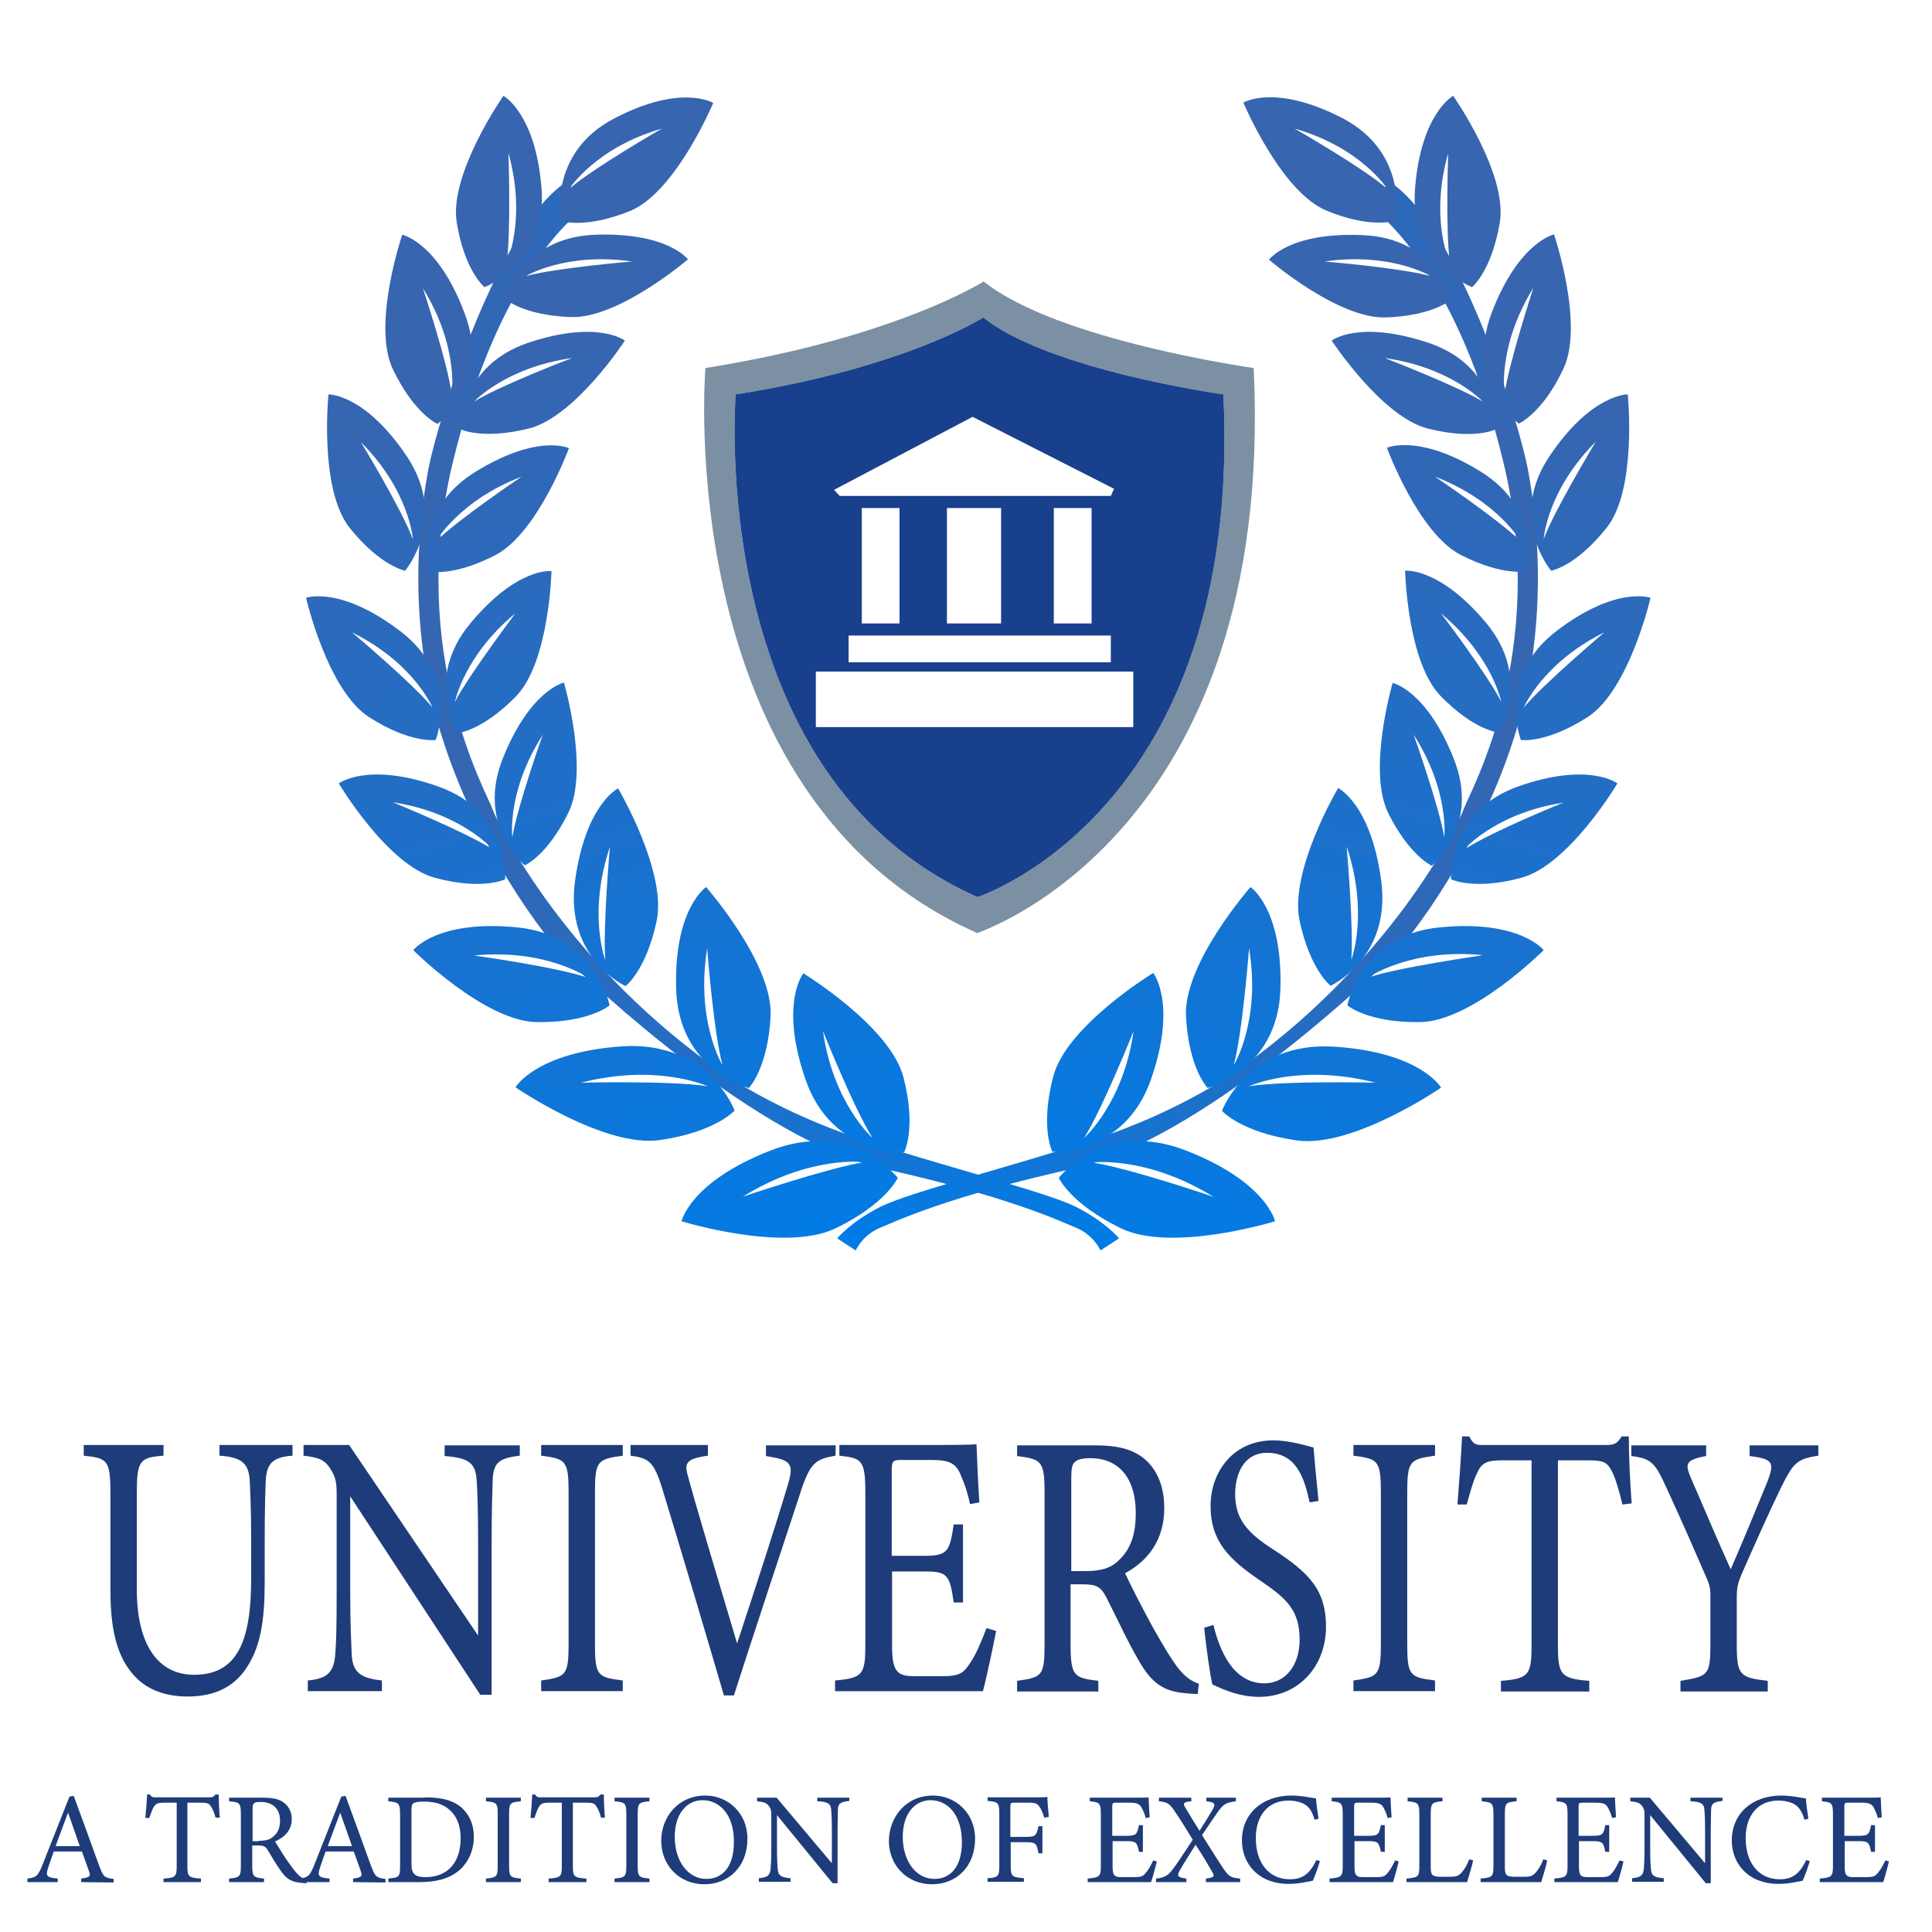 <?xml version="1.0" encoding="utf-8"?>
<!-- Generator: Adobe Illustrator 25.2.1, SVG Export Plug-In . SVG Version: 6.00 Build 0)  -->
<!DOCTYPE svg PUBLIC "-//W3C//DTD SVG 1.1//EN" "http://www.w3.org/Graphics/SVG/1.1/DTD/svg11.dtd">
<svg version="1.1" id="Capa_1" xmlns:x="http://ns.adobe.com/Extensibility/1.0/" xmlns:i="http://ns.adobe.com/AdobeIllustrator/10.0/" xmlns:graph="http://ns.adobe.com/Graphs/1.0/"
	 xmlns="http://www.w3.org/2000/svg" xmlns:xlink="http://www.w3.org/1999/xlink" x="0px" y="0px" viewBox="0 0 542.3 542.3"
	 style="enable-background:new 0 0 542.3 542.3;" xml:space="preserve">
<style type="text/css">
	.st0{fill:#1E3C79;}
	.st1{fill:url(#SVGID_1_);}
	.st2{fill:url(#SVGID_2_);}
	.st3{fill:url(#SVGID_3_);}
	.st4{fill:url(#SVGID_4_);}
	.st5{fill:url(#SVGID_5_);}
	.st6{fill:url(#SVGID_6_);}
	.st7{fill:url(#SVGID_7_);}
	.st8{fill:url(#SVGID_8_);}
	.st9{fill:url(#SVGID_9_);}
	.st10{fill:url(#SVGID_10_);}
	.st11{fill:url(#SVGID_11_);}
	.st12{fill:url(#SVGID_12_);}
	.st13{fill:url(#SVGID_13_);}
	.st14{fill:url(#SVGID_14_);}
	.st15{fill:url(#SVGID_15_);}
	.st16{fill:url(#SVGID_16_);}
	.st17{fill:url(#SVGID_17_);}
	.st18{fill:url(#SVGID_18_);}
	.st19{fill:url(#SVGID_19_);}
	.st20{fill:url(#SVGID_20_);}
	.st21{fill:url(#SVGID_21_);}
	.st22{fill:url(#SVGID_22_);}
	.st23{fill:url(#SVGID_23_);}
	.st24{fill:url(#SVGID_24_);}
	.st25{fill:url(#SVGID_25_);}
	.st26{fill:url(#SVGID_26_);}
	.st27{fill:url(#SVGID_27_);}
	.st28{fill:url(#SVGID_28_);}
	.st29{fill:url(#SVGID_29_);}
	.st30{fill:url(#SVGID_30_);}
	.st31{fill:url(#SVGID_31_);}
	.st32{fill:url(#SVGID_32_);}
	.st33{fill:url(#SVGID_33_);}
	.st34{fill:url(#SVGID_34_);}
	.st35{fill:url(#SVGID_35_);}
	.st36{fill:url(#SVGID_36_);}
	.st37{fill:#7C90A3;}
	.st38{fill:#19408D;}
</style>
<g>
	<g>
		<g>
			<path class="st0" d="M22.8,528.3v-1c2.4-0.3,2.7-0.7,2.2-2c-0.5-1.4-1.2-3.3-2-5.6h-7.9c-0.6,1.6-1.1,3.1-1.6,4.6
				c-0.8,2.4-0.3,2.7,2.7,3v1H7.7v-1c2.3-0.3,2.9-0.5,4.2-3.8l7.6-19.2l1.2-0.2c2.3,6.2,4.8,13.2,7.1,19.5c1.2,3.2,1.5,3.5,4.1,3.8
				v1L22.8,528.3L22.8,528.3z M19.1,508.8c-1.2,3.1-2.4,6.5-3.5,9.4h6.8L19.1,508.8z"/>
			<path class="st0" d="M60.5,510.2c-0.3-1.2-0.8-2.4-1.2-3c-0.6-1-1-1.2-3-1.2h-3.7v17.8c0,2.9,0.3,3.3,3.8,3.5v1H45.9v-1
				c3.4-0.2,3.7-0.6,3.7-3.5V506h-3.3c-2,0-2.6,0.2-3.2,1.3c-0.4,0.7-0.7,1.6-1.2,3h-1.1c0.2-2.2,0.4-4.5,0.5-6.6h0.8
				c0.5,0.9,1,0.8,2,0.8h14.5c1,0,1.3-0.1,1.9-0.8h0.9c0,1.7,0.1,4.3,0.3,6.5L60.5,510.2z"/>
			<path class="st0" d="M86.1,528.6c-0.5,0-0.9,0-1.4-0.1c-2.7-0.2-4.1-0.9-5.7-3.1c-1.4-1.9-2.7-4.2-3.8-6
				c-0.7-1.2-1.2-1.4-3.1-1.4h-1.3v5.7c0,3.1,0.4,3.3,3.3,3.6v1h-9.8v-1c3-0.3,3.3-0.5,3.3-3.6v-14.6c0-3.1-0.4-3.2-3.3-3.5v-1h9.3
				c2.7,0,4.5,0.3,5.8,1.2c1.5,1,2.5,2.6,2.5,4.8c0,3.1-2,5.1-4.7,6.3c0.7,1.1,2.2,3.6,3.3,5.2c1.4,1.9,2,2.9,2.9,3.8
				c1,1.1,1.8,1.5,2.7,1.7L86.1,528.6z M72.6,516.7c1.9,0,3.1-0.3,4-1.1c1.4-1.1,2-2.5,2-4.5c0-3.9-2.6-5.3-5.4-5.3
				c-1.1,0-1.7,0.1-1.9,0.4c-0.3,0.3-0.4,0.6-0.4,1.6v9h1.7V516.7z"/>
			<path class="st0" d="M99.1,528.3v-1c2.4-0.3,2.7-0.7,2.2-2c-0.5-1.4-1.2-3.3-2-5.6h-7.9c-0.6,1.6-1.1,3.1-1.6,4.6
				c-0.8,2.4-0.3,2.7,2.7,3v1H84v-1c2.3-0.3,2.9-0.5,4.2-3.8l7.6-19.2l1.2-0.2c2.3,6.2,4.8,13.2,7.1,19.5c1.2,3.2,1.5,3.5,4.1,3.8v1
				L99.1,528.3L99.1,528.3z M95.5,508.8c-1.2,3.1-2.4,6.5-3.5,9.4h6.8L95.5,508.8z"/>
			<path class="st0" d="M119.2,504.5c5.2,0,8.4,1,10.7,3.2c1.8,1.8,3.1,4.3,3.1,7.8c0,4.3-1.8,7.7-4.6,9.9
				c-2.8,2.1-6.3,2.9-10.8,2.9H109v-1c3.1-0.3,3.3-0.5,3.3-3.5v-14.6c0-3.1-0.4-3.3-3.3-3.6v-1h10.2V504.5z M115.5,523.4
				c0,2.7,1.2,3.5,3.9,3.5c6.6,0,9.9-4.5,9.9-10.9c0-4-1.4-7-4.2-8.8c-1.7-1.1-3.8-1.5-6.2-1.5c-1.6,0-2.5,0.2-2.9,0.5
				c-0.3,0.2-0.5,0.6-0.5,2C115.5,508.2,115.5,523.4,115.5,523.4z"/>
			<path class="st0" d="M136.4,528.3v-1c3-0.3,3.3-0.5,3.3-3.6v-14.5c0-3.1-0.3-3.3-3.3-3.6v-1h9.8v1c-3,0.3-3.3,0.5-3.3,3.6v14.5
				c0,3.1,0.3,3.3,3.3,3.6v1H136.4z"/>
			<path class="st0" d="M168.7,510.2c-0.3-1.2-0.8-2.4-1.2-3c-0.6-1-1-1.2-3-1.2h-3.7v17.8c0,2.9,0.3,3.3,3.8,3.5v1H154v-1
				c3.4-0.2,3.7-0.6,3.7-3.5V506h-3.3c-2,0-2.6,0.2-3.2,1.3c-0.4,0.7-0.7,1.6-1.2,3h-1.1c0.2-2.2,0.4-4.5,0.5-6.6h0.8
				c0.5,0.9,1,0.8,2,0.8h14.5c1,0,1.3-0.1,1.9-0.8h0.9c0,1.7,0.1,4.3,0.3,6.5L168.7,510.2z"/>
			<path class="st0" d="M172.5,528.3v-1c3-0.3,3.3-0.5,3.3-3.6v-14.5c0-3.1-0.3-3.3-3.3-3.6v-1h9.8v1c-3,0.3-3.3,0.5-3.3,3.6v14.5
				c0,3.1,0.3,3.3,3.3,3.6v1H172.5z"/>
			<path class="st0" d="M198,504c6.2,0,11.8,4.8,11.8,12.1c0,7.9-5.3,12.8-12.1,12.8c-7,0-12.1-5.3-12.1-12.2
				C185.6,510.1,190.3,504,198,504z M197.2,505.3c-4.1,0-7.8,3.4-7.8,10.3c0,6.8,3.7,11.8,8.9,11.8c4.4,0,7.7-3.3,7.7-10.3
				C206.1,509.4,202,505.3,197.2,505.3z"/>
			<path class="st0" d="M238.4,505.5c-2.3,0.3-3.1,0.6-3.2,2.3c0,1.2-0.1,2.7-0.1,6.1v14.7h-1.4l-15.6-19.1v9.1c0,3.3,0.1,4.9,0.2,6
				c0.1,1.9,1,2.4,3.6,2.6v1H213v-1c2.3-0.2,3.1-0.7,3.3-2.5c0.1-1.2,0.2-2.8,0.2-6.1v-9.3c0-1-0.1-1.6-0.7-2.4
				c-0.7-0.9-1.5-1.1-3.3-1.3v-1h5.5l15.5,18.4v-9c0-3.4-0.1-5-0.2-6.1c-0.1-1.6-1-2.2-3.9-2.3v-1h9L238.4,505.5L238.4,505.5z"/>
			<path class="st0" d="M261.9,504c6.2,0,11.8,4.8,11.8,12.1c0,7.9-5.3,12.8-12.1,12.8c-7,0-12.1-5.3-12.1-12.2
				C249.6,510.1,254.2,504,261.9,504z M261.2,505.3c-4.1,0-7.8,3.4-7.8,10.3c0,6.8,3.7,11.8,8.9,11.8c4.4,0,7.7-3.3,7.7-10.3
				C270,509.4,266,505.3,261.2,505.3z"/>
			<path class="st0" d="M293.1,510.2c-0.3-1-0.6-1.9-1.1-2.7c-0.7-1.2-1.2-1.5-3.3-1.5h-3.9c-1.1,0-1.2,0.1-1.2,1.2v8.4h4.5
				c2.6,0,2.8-0.4,3.4-3h1.1v7.6h-1.1c-0.5-2.6-0.7-3.1-3.3-3.1h-4.5v6.5c0,3.2,0.4,3.3,3.7,3.6v1h-10.2v-1c3-0.2,3.3-0.5,3.3-3.6
				v-14.5c0-3.2-0.4-3.3-3.3-3.6v-1h11.6c3.3,0,4.5,0,5.2-0.1c0,1.3,0.2,3.9,0.4,5.6L293.1,510.2z"/>
			<path class="st0" d="M324.7,522.5c-0.2,1-1.2,4.7-1.6,5.8h-17.8v-1c3.4-0.3,3.7-0.6,3.7-3.6v-14.4c0-3.3-0.4-3.4-3.1-3.7v-1h11.2
				c3.4,0,4.9,0,5.3-0.1c0,0.9,0.2,3.7,0.3,5.6l-1.1,0.2c-0.3-1.2-0.7-2-1.1-2.8c-0.6-1.2-1.4-1.5-3.6-1.5h-3.5
				c-1.1,0-1.2,0.1-1.2,1.2v8.1h4.1c2.7,0,2.9-0.5,3.4-3h1.1v7.5h-1.1c-0.5-2.6-0.8-3-3.4-3h-4v7.3c0,2.6,0.8,2.8,2.6,2.8h3.4
				c2.2,0,2.6-0.3,3.4-1.3c0.7-0.8,1.5-2.3,2-3.4L324.7,522.5z"/>
			<path class="st0" d="M338.5,528.3v-1c2.3-0.3,2.5-0.6,1.8-1.8c-0.8-1.4-2.4-4.2-4.7-7.7c-1.7,2.7-3.3,5.2-4.5,7.3
				c-0.8,1.5-0.5,1.9,1.9,2.2v1h-8.5v-1c2.2-0.2,3.2-0.8,4.3-2.1c1.4-1.8,2.8-3.9,6-8.8c-1.9-3.1-3.5-5.7-4.8-7.6
				c-1.6-2.4-2-2.9-4.7-3.2v-1h9.1v1c-2.3,0.2-2.3,0.6-1.8,1.6c1.2,2,2.5,4.2,4.1,6.7c1.4-2.2,2.7-4.3,3.7-6c0.9-1.6,0.6-2-1.8-2.3
				v-1h8.3v1c-2.7,0.4-3.4,0.7-5,2.9c-1.2,1.7-1.9,2.8-4.5,6.6c2,3.1,3.8,6.1,5.6,8.8c1.8,2.8,2.5,3.2,5.1,3.4v1L338.5,528.3
				L338.5,528.3z"/>
			<path class="st0" d="M370.5,522.4c-0.5,1.8-1.5,4.4-2,5.5c-1.1,0.2-3.9,0.9-6.7,0.9c-8.7,0-13.2-5.8-13.2-12.2
				c0-7.5,5.7-12.6,13.9-12.6c3.1,0,5.7,0.7,6.9,0.8c0.1,1.6,0.4,3.8,0.7,5.7l-1.1,0.3c-0.7-2.4-1.6-3.9-3.5-4.7
				c-1-0.4-2.4-0.7-3.8-0.7c-6,0-9.2,4.5-9.2,10.5c0,7.1,3.7,11.6,9.6,11.6c3.7,0,5.6-1.7,7.4-5.4L370.5,522.4z"/>
			<path class="st0" d="M392.6,522.5c-0.2,1-1.2,4.7-1.6,5.8h-17.8v-1c3.4-0.3,3.7-0.6,3.7-3.6v-14.4c0-3.3-0.4-3.4-3.1-3.7v-1H385
				c3.4,0,4.9,0,5.3-0.1c0,0.9,0.2,3.7,0.3,5.6l-1.1,0.2c-0.3-1.2-0.7-2-1.1-2.8c-0.6-1.2-1.4-1.5-3.6-1.5h-3.5
				c-1.1,0-1.2,0.1-1.2,1.2v8.1h4.1c2.7,0,2.9-0.5,3.4-3h1.1v7.5h-1.1c-0.5-2.6-0.8-3-3.4-3h-4v7.3c0,2.6,0.8,2.8,2.6,2.8h3.4
				c2.2,0,2.6-0.3,3.4-1.3c0.7-0.8,1.5-2.3,2-3.4L392.6,522.5z"/>
			<path class="st0" d="M413.5,522.2c-0.2,1.1-1.3,4.9-1.7,6.1h-17v-1c3.3-0.3,3.6-0.5,3.6-3.6v-14.5c0-3.1-0.4-3.3-3.3-3.6v-1h9.8
				v1c-2.9,0.3-3.3,0.4-3.3,3.6V524c0,2.2,0.3,2.7,2.4,2.8c0,0,2.7,0,2.9,0c1.9,0,2.4-0.2,3.3-1.1c0.9-1,1.7-2.4,2.2-3.8
				L413.5,522.2z"/>
			<path class="st0" d="M434.3,522.2c-0.2,1.1-1.3,4.9-1.7,6.1h-17v-1c3.3-0.3,3.6-0.5,3.6-3.6v-14.5c0-3.1-0.4-3.3-3.3-3.6v-1h9.8
				v1c-2.9,0.3-3.3,0.4-3.3,3.6V524c0,2.2,0.3,2.7,2.4,2.8c0,0,2.7,0,2.9,0c1.9,0,2.4-0.2,3.3-1.1c0.9-1,1.7-2.4,2.2-3.8
				L434.3,522.2z"/>
			<path class="st0" d="M455.7,522.5c-0.2,1-1.2,4.7-1.6,5.8h-17.8v-1c3.4-0.3,3.7-0.6,3.7-3.6v-14.4c0-3.3-0.4-3.4-3.1-3.7v-1H448
				c3.4,0,4.9,0,5.3-0.1c0,0.9,0.2,3.7,0.3,5.6l-1.1,0.2c-0.3-1.2-0.7-2-1.1-2.8c-0.6-1.2-1.4-1.5-3.6-1.5h-3.5
				c-1.1,0-1.2,0.1-1.2,1.2v8.1h4.1c2.7,0,2.9-0.5,3.4-3h1.1v7.5h-1.1c-0.5-2.6-0.8-3-3.4-3h-4v7.3c0,2.6,0.8,2.8,2.6,2.8h3.4
				c2.2,0,2.6-0.3,3.4-1.3c0.7-0.8,1.5-2.3,2-3.4L455.7,522.5z"/>
			<path class="st0" d="M483.5,505.5c-2.3,0.3-3.1,0.6-3.2,2.3c0,1.2-0.1,2.7-0.1,6.1v14.7h-1.4l-15.6-19.1v9.1c0,3.3,0.1,4.9,0.2,6
				c0.1,1.9,1,2.4,3.6,2.6v1h-8.9v-1c2.3-0.2,3.1-0.7,3.3-2.5c0.1-1.2,0.2-2.8,0.2-6.1v-9.3c0-1-0.1-1.6-0.7-2.4
				c-0.7-0.9-1.5-1.1-3.3-1.3v-1h5.5l15.5,18.4v-9c0-3.4-0.1-5-0.2-6.1c-0.1-1.6-1-2.2-3.9-2.3v-1h9V505.5z"/>
			<path class="st0" d="M508,522.4c-0.5,1.8-1.5,4.4-2,5.5c-1.1,0.2-3.9,0.9-6.7,0.9c-8.7,0-13.2-5.8-13.2-12.2
				c0-7.5,5.7-12.6,13.9-12.6c3.1,0,5.7,0.7,6.9,0.8c0.1,1.6,0.4,3.8,0.7,5.7l-1.1,0.3c-0.7-2.4-1.6-3.9-3.5-4.7
				c-1-0.4-2.4-0.7-3.8-0.7c-6,0-9.2,4.5-9.2,10.5c0,7.1,3.7,11.6,9.6,11.6c3.7,0,5.6-1.7,7.4-5.4L508,522.4z"/>
			<path class="st0" d="M530.2,522.5c-0.2,1-1.2,4.7-1.6,5.8h-17.8v-1c3.4-0.3,3.7-0.6,3.7-3.6v-14.4c0-3.3-0.4-3.4-3.1-3.7v-1h11.2
				c3.4,0,4.9,0,5.3-0.1c0,0.9,0.2,3.7,0.3,5.6l-1.1,0.2c-0.3-1.2-0.7-2-1.1-2.8c-0.6-1.2-1.4-1.5-3.6-1.5h-3.5
				c-1.1,0-1.2,0.1-1.2,1.2v8.1h4.1c2.7,0,2.9-0.5,3.4-3h1.1v7.5h-1.1c-0.5-2.6-0.8-3-3.4-3h-4v7.3c0,2.6,0.8,2.8,2.6,2.8h3.4
				c2.2,0,2.6-0.3,3.4-1.3c0.7-0.8,1.5-2.3,2-3.4L530.2,522.5z"/>
		</g>
	</g>
	<g>
		<g>
			<path class="st0" d="M82.1,408.6c-5.4,0.4-7.3,2.1-7.5,7c-0.1,2.4-0.3,6.9-0.3,16.7v11.5c0,10.8-1,19.1-6,25.6
				c-4,5.2-9.8,6.8-15.7,6.8c-5,0-10.2-1.3-14-4.9c-5.1-4.9-7.6-12.2-7.6-24.7v-27.1c0-9.6-0.7-10.2-7.5-10.9v-3h22.4v3
				c-6.8,0.5-7.5,1.4-7.5,10.9v26.6c0,15.5,5.9,24,16.1,24c12.1,0,16-9.4,16-27v-10.8c0-9.8-0.3-13.8-0.4-16.7
				c-0.3-4.8-2.2-6.6-8.5-7v-3h20.5C82.1,405.6,82.1,408.6,82.1,408.6z"/>
			<path class="st0" d="M145.8,408.6c-5.5,0.7-7.3,1.8-7.5,6.7c-0.1,3.4-0.3,7.9-0.3,17.8v42.6h-3.2L98.3,420v26.6
				c0,9.6,0.3,14.3,0.4,17.4c0.2,5.4,2.3,7,8.5,7.7v3H86.4v-3c5.3-0.5,7.3-2.1,7.7-7.3c0.3-3.4,0.4-8.2,0.4-17.9v-27.1
				c0-3-0.2-4.7-1.7-7c-1.6-2.7-3.4-3.3-7.6-3.8v-3H98l36.2,53.5v-26c0-9.9-0.2-14.5-0.4-17.6c-0.3-4.8-2.2-6.3-9-6.8v-3h21.1v2.9
				H145.8z"/>
			<path class="st0" d="M151.9,474.7v-3c7-1,7.7-1.4,7.7-10.4v-42.2c0-9.1-0.7-9.6-7.7-10.5v-3h22.9v3c-7.1,1-7.8,1.4-7.8,10.5v42.2
				c0,9.1,0.7,9.5,7.8,10.4v3H151.9z"/>
			<path class="st0" d="M234.5,408.6c-5.7,1-7.2,1.9-10.2,11.5c-2.3,7-14.1,42.6-18.3,55.8h-2.8c-5-17.1-12.4-42-17.2-57.7
				c-2.4-7.9-3.8-8.9-9-9.6v-3h21.7v3c-6.3,0.9-6.7,2.1-5.5,6.1c2.1,7.8,8.4,28.9,13.7,46.6c4.5-13.7,10.2-31,14.2-44.4
				c1.9-6.2,0.9-7.1-6.1-8.2v-3h19.6L234.5,408.6L234.5,408.6z"/>
			<path class="st0" d="M279.6,457.8c-0.5,2.8-2.8,13.7-3.7,16.9h-41.5v-3c7.9-0.7,8.5-1.7,8.5-10.4v-42c0-9.5-0.9-10-7.3-10.7v-3
				h26.1c8,0,11.4-0.1,12.4-0.2c0.1,2.7,0.4,10.6,0.8,16.3l-2.6,0.5c-0.8-3.6-1.6-5.8-2.6-8.1c-1.4-3.5-3.3-4.3-8.5-4.3h-8.1
				c-2.6,0-2.8,0.3-2.8,3.4v23.5h9.5c6.4,0,6.8-1.6,7.9-8.8h2.6v21.9h-2.6c-1.1-7.7-1.8-8.7-7.9-8.7h-9.4v21.2
				c0,7.4,1.9,8.1,6.1,8.2h7.9c5.2,0,6.1-1,7.9-3.7c1.6-2.2,3.4-6.6,4.6-9.8L279.6,457.8z"/>
			<path class="st0" d="M336.2,475.5c-1.1,0-2-0.1-3.2-0.2c-6.2-0.5-9.6-2.6-13.3-9.1c-3.2-5.4-6.2-12.1-9-17.5
				c-1.7-3.4-2.8-4-7.2-4h-3v16.7c0,9,0.9,9.6,7.8,10.4v3h-22.8v-3c7.1-1,7.7-1.4,7.7-10.4V419c0-9-0.9-9.4-7.7-10.3v-3h21.8
				c6.2,0,10.4,1,13.7,3.6c3.5,2.8,5.8,7.5,5.8,14c0,9.1-4.7,14.9-11,18.3c1.5,3.3,5.2,10.4,7.8,15.2c3.2,5.6,4.8,8.3,6.7,10.9
				c2.3,3.1,4.3,4.3,6.2,4.9L336.2,475.5z M304.7,441c4.4,0,7.3-0.9,9.4-3.1c3.3-3.1,4.7-7.3,4.7-13.1c0-11.4-6.1-15.5-12.6-15.5
				c-2.5,0-3.9,0.4-4.5,1.1c-0.8,0.7-1,1.8-1,4.6v26H304.7z"/>
			<path class="st0" d="M367.6,421.7c-1.5-7-3.8-13.9-11.9-13.9c-6.7,0-9,6.1-9,11.6c0,7.3,3.8,11.1,10.8,15.6
				c10.2,6.6,14.7,11.5,14.7,21.6c0,11.2-7.8,19.7-18.8,19.7c-5.1,0-9.6-1.8-13.1-3.5c-0.7-3-1.7-10.2-2.3-15.9l2.6-0.8
				c1.7,7.1,5.5,16.4,14.3,16.4c6.1,0,9.9-5.3,9.9-12.2c0-8.2-3.5-11.5-11-16.6c-9-6.1-14-11.2-14-21c0-9.5,6.3-18.4,17.6-18.4
				c4.8,0,9.5,1.6,11.3,2c0.3,3.8,0.7,8.1,1.4,15L367.6,421.7z"/>
			<path class="st0" d="M379.9,474.7v-3c7-1,7.7-1.4,7.7-10.4v-42.2c0-9.1-0.7-9.6-7.7-10.5v-3h22.9v3c-7.1,1-7.8,1.4-7.8,10.5v42.2
				c0,9.1,0.7,9.5,7.8,10.4v3H379.9z"/>
			<path class="st0" d="M455.4,422.3c-0.8-3.4-1.8-6.9-2.7-8.8c-1.4-2.9-2.2-3.6-6.9-3.6h-8.5v51.8c0,8.3,0.7,9.5,8.8,10.1v3h-24.8
				v-3c7.9-0.6,8.6-1.7,8.6-10.1v-51.8H422c-4.7,0-6.1,0.6-7.5,3.8c-1,2.1-1.7,4.7-2.8,8.6h-2.6c0.5-6.5,1-13.2,1.3-19.1h2
				c1.3,2.6,2.2,2.4,4.6,2.4h33.8c2.4,0,3.1-0.4,4.4-2.4h2c0,5,0.3,12.6,0.8,18.8L455.4,422.3z"/>
			<path class="st0" d="M510.4,408.6c-6,0.9-7,2-10.4,8.8c-3.8,7.8-7,15.1-11.2,24.6c-1,2.4-1.3,3.7-1.3,6.3v13.1
				c0,8.8,0.8,9.5,8.7,10.4v3h-24.5v-3c7.8-1.3,8.4-1.5,8.4-10.4v-13.7c0-2.1-0.3-3.1-1.7-6.2c-3-6.9-5.9-13.6-10.5-23.6
				c-3.3-7.2-4.2-8.5-10-9.2v-3h21v3c-6.1,1.1-5.8,2.4-4.3,6.1c3.6,8.2,7.6,17.8,11.2,25.7c3.1-7.1,7.9-18.7,10.3-24.6
				c2-5.3,1.7-6.4-5-7.2v-3h19.3V408.6z"/>
		</g>
	</g>
</g>
<linearGradient id="SVGID_1_" gradientUnits="userSpaceOnUse" x1="117.418" y1="200.698" x2="314.213" y2="200.698">
	<stop  offset="0" style="stop-color:#3765B0"/>
	<stop  offset="1" style="stop-color:#007CE7"/>
</linearGradient>
<path class="st1" d="M308.9,351c0,0-1.8-4.3-6.9-6.4s-18.9-8.7-54.2-16.6c-35.3-7.9-82-52.2-88.5-58.5c-6.5-6.3-25.8-31.9-35.6-63.8
	s-5.8-61.8-3.4-74.3c2.4-12.5,19.2-68.5,39.5-80.9l2.1,9.7c0,0-22.2,16.9-34.9,70s9.4,91.8,11.2,96.8c1.8,5,21.2,44.4,65.6,74.8
	c0,0,14.8,10.3,37.4,17.8s52.2,14.9,60.7,19.1c8.5,4.3,12.2,8.9,12.2,8.9L308.9,351z"/>
<g>
	<linearGradient id="SVGID_2_" gradientUnits="userSpaceOnUse" x1="250.89" y1="354.424" x2="170.72" y2="89.403">
		<stop  offset="0" style="stop-color:#007CE7"/>
		<stop  offset="1" style="stop-color:#3765B0"/>
	</linearGradient>
	<path class="st2" d="M166.8,65.9c-20.6,0.9-25,18-25,18s4.9,4.6,18.4,5.1c13.4,0.5,32.9-16.2,32.9-16.2S187.4,65.1,166.8,65.9z
		 M147.6,77.5c0,0,11.2-6.8,29.8-4.1C177.4,73.4,155.9,75.2,147.6,77.5z"/>
	<linearGradient id="SVGID_3_" gradientUnits="userSpaceOnUse" x1="270.498" y1="348.493" x2="190.328" y2="83.471">
		<stop  offset="0" style="stop-color:#007CE7"/>
		<stop  offset="1" style="stop-color:#3765B0"/>
	</linearGradient>
	<path class="st3" d="M172.5,33.2c-18.8,9.7-15.1,28.8-15.1,28.8s6.7,2.4,19.5-2.8c12.8-5.3,23.3-30.3,23.3-30.3
		S191.3,23.4,172.5,33.2z M159.8,53c0,0,7.4-11.6,26-16.9C185.8,36.1,166.6,47.1,159.8,53z"/>
	<linearGradient id="SVGID_4_" gradientUnits="userSpaceOnUse" x1="232.149" y1="360.093" x2="151.978" y2="95.072">
		<stop  offset="0" style="stop-color:#007CE7"/>
		<stop  offset="1" style="stop-color:#3765B0"/>
	</linearGradient>
	<path class="st4" d="M141.3,26.9c0,0-15.3,21.9-13.1,35.5c2.2,13.7,7.8,18.2,7.8,18.2s17.7-6.6,16-27.8
		C150.3,31.7,141.3,26.9,141.3,26.9z M142.7,42.9c5.2,18.6-0.5,30.9-0.5,30.9C143.5,65.1,142.7,42.9,142.7,42.9z"/>
	<linearGradient id="SVGID_5_" gradientUnits="userSpaceOnUse" x1="228.898" y1="361.077" x2="148.728" y2="96.055">
		<stop  offset="0" style="stop-color:#007CE7"/>
		<stop  offset="1" style="stop-color:#3765B0"/>
	</linearGradient>
	<path class="st5" d="M148.3,96.2c-19.5,6.6-19,24.3-19,24.3s6,3,19.1-0.2c13.1-3.3,27-24.7,27-24.7S167.8,89.7,148.3,96.2z
		 M133.1,112.7c0,0,8.9-9.6,27.5-12.2C160.5,100.5,140.4,108.2,133.1,112.7z"/>
	<linearGradient id="SVGID_6_" gradientUnits="userSpaceOnUse" x1="202.952" y1="368.926" x2="122.782" y2="103.904">
		<stop  offset="0" style="stop-color:#007CE7"/>
		<stop  offset="1" style="stop-color:#3765B0"/>
	</linearGradient>
	<path class="st6" d="M112.9,65.9c0,0-8.6,25.3-2.6,37.8c6,12.5,12.5,15.3,12.5,15.3s15.2-11.3,7.6-31.1
		C122.9,67.9,112.9,65.9,112.9,65.9z M118.7,80.9c10.2,16.4,8.1,29.9,8.1,29.9C125.7,101.9,118.7,80.9,118.7,80.9z"/>
	<linearGradient id="SVGID_7_" gradientUnits="userSpaceOnUse" x1="208.034" y1="367.388" x2="127.864" y2="102.367">
		<stop  offset="0" style="stop-color:#007CE7"/>
		<stop  offset="1" style="stop-color:#3765B0"/>
	</linearGradient>
	<path class="st7" d="M133.5,132.4c-17.6,10.8-13.1,28-13.1,28s6.6,1.6,18.5-4.5c12-6.1,20.8-30.1,20.8-30.1
		S151.1,121.6,133.5,132.4z M122.4,151.9c0,0,6.5-11.4,24-18.1C146.4,133.8,128.6,145.8,122.4,151.9z"/>
	<linearGradient id="SVGID_8_" gradientUnits="userSpaceOnUse" x1="178.263" y1="376.394" x2="98.093" y2="111.373">
		<stop  offset="0" style="stop-color:#007CE7"/>
		<stop  offset="1" style="stop-color:#3765B0"/>
	</linearGradient>
	<path class="st8" d="M92.2,110.7c0,0-2.7,26.5,5.9,37.4c8.6,10.8,15.6,12.1,15.6,12.1s12.3-14.4,0.5-32.1
		C102.4,110.5,92.2,110.7,92.2,110.7z M101.3,124.1c13.7,13.7,14.6,27.3,14.6,27.3C112.8,143,101.3,124.1,101.3,124.1z"/>
	<linearGradient id="SVGID_9_" gradientUnits="userSpaceOnUse" x1="198.063" y1="370.404" x2="117.893" y2="105.383">
		<stop  offset="0" style="stop-color:#007CE7"/>
		<stop  offset="1" style="stop-color:#3765B0"/>
	</linearGradient>
	<path class="st9" d="M132,175c-13.2,15.9-3.3,30.7-3.3,30.7s6.7-0.6,16.1-10.2c9.4-9.6,10-35.2,10-35.2S145.2,159.1,132,175z
		 M127.7,197c0,0,2.5-12.9,16.9-24.8C144.7,172.2,131.7,189.3,127.7,197z"/>
	<linearGradient id="SVGID_10_" gradientUnits="userSpaceOnUse" x1="164.941" y1="380.424" x2="84.771" y2="115.403">
		<stop  offset="0" style="stop-color:#007CE7"/>
		<stop  offset="1" style="stop-color:#3765B0"/>
	</linearGradient>
	<path class="st10" d="M85.9,167.8c0,0,6,26,17.7,33.5c11.7,7.5,18.7,6.4,18.7,6.4s7-17.6-9.9-30.5
		C95.5,164.3,85.9,167.8,85.9,167.8z M98.8,177.5c17.4,8.6,22.6,21.1,22.6,21.1C115.8,191.8,98.8,177.5,98.8,177.5z"/>
	<linearGradient id="SVGID_11_" gradientUnits="userSpaceOnUse" x1="197.257" y1="370.648" x2="117.087" y2="105.627">
		<stop  offset="0" style="stop-color:#007CE7"/>
		<stop  offset="1" style="stop-color:#3765B0"/>
	</linearGradient>
	<path class="st11" d="M141.2,212.7c-7.7,19.1,6.1,30.2,6.1,30.2s6.2-2.6,12.2-14.7c6-12-1.2-36.6-1.2-36.6S148.9,193.6,141.2,212.7
		z M143.8,235c0,0-1.6-13,8.6-28.8C152.3,206.2,145.2,226.5,143.8,235z"/>
	<linearGradient id="SVGID_12_" gradientUnits="userSpaceOnUse" x1="163.719" y1="380.794" x2="83.549" y2="115.772">
		<stop  offset="0" style="stop-color:#007CE7"/>
		<stop  offset="1" style="stop-color:#3765B0"/>
	</linearGradient>
	<path class="st12" d="M95.1,219.9c0,0,13.6,22.9,27,26.5c13.4,3.6,19.7,0.4,19.7,0.4s1.3-18.9-18.7-26
		C103.2,213.7,95.1,219.9,95.1,219.9z M110.3,225.2c19.1,2.9,28,13.2,28,13.2C130.8,233.6,110.3,225.2,110.3,225.2z"/>
	<linearGradient id="SVGID_13_" gradientUnits="userSpaceOnUse" x1="207.679" y1="367.495" x2="127.509" y2="102.474">
		<stop  offset="0" style="stop-color:#007CE7"/>
		<stop  offset="1" style="stop-color:#3765B0"/>
	</linearGradient>
	<path class="st13" d="M161.4,247.3c-2.9,21.7,14.2,29.5,14.2,29.5s5.7-4.3,8.7-18.2c3-13.9-10.8-37.3-10.8-37.3
		S164.4,225.6,161.4,247.3z M169.9,269.5c0,0-5-13,1.3-31.8C171.2,237.6,169.2,260.4,169.9,269.5z"/>
	<linearGradient id="SVGID_14_" gradientUnits="userSpaceOnUse" x1="174.703" y1="377.471" x2="94.533" y2="112.45">
		<stop  offset="0" style="stop-color:#007CE7"/>
		<stop  offset="1" style="stop-color:#3765B0"/>
	</linearGradient>
	<path class="st14" d="M116,266.7c0,0,20,20,34.7,20.2c14.7,0.2,20.4-4.7,20.4-4.7s-3.6-19.7-26-21.9
		C122.6,258.1,116,266.7,116,266.7z M133,268.2c20.4-2,32.2,6.3,32.2,6.3C156.2,271.4,133,268.2,133,268.2z"/>
	<linearGradient id="SVGID_15_" gradientUnits="userSpaceOnUse" x1="227.277" y1="361.567" x2="147.107" y2="96.546">
		<stop  offset="0" style="stop-color:#007CE7"/>
		<stop  offset="1" style="stop-color:#3765B0"/>
	</linearGradient>
	<path class="st15" d="M189.8,277.7c0.7,22.7,20.4,27.7,20.4,27.7s5.3-5.4,6.1-20.1c0.8-14.8-18.1-36.3-18.1-36.3
		S189.1,255,189.8,277.7z M202.8,299c0,0-7.6-12.4-4.3-32.8C198.5,266.2,200.3,289.8,202.8,299z"/>
	<linearGradient id="SVGID_16_" gradientUnits="userSpaceOnUse" x1="194.48" y1="371.488" x2="114.309" y2="106.467">
		<stop  offset="0" style="stop-color:#007CE7"/>
		<stop  offset="1" style="stop-color:#3765B0"/>
	</linearGradient>
	<path class="st16" d="M144.7,305.2c0,0,24.9,17.1,40.6,14.8c15.7-2.3,20.9-8.3,20.9-8.3s-7.3-19.6-31.6-18
		C150.3,295.4,144.7,305.2,144.7,305.2z M163.1,303.9c21.4-5.5,35.5,1,35.5,1C188.5,303.3,163.1,303.9,163.1,303.9z"/>
	<linearGradient id="SVGID_17_" gradientUnits="userSpaceOnUse" x1="255.13" y1="353.141" x2="174.96" y2="88.12">
		<stop  offset="0" style="stop-color:#007CE7"/>
		<stop  offset="1" style="stop-color:#3765B0"/>
	</linearGradient>
	<path class="st17" d="M226.1,303c7.4,21.4,27.7,20.4,27.7,20.4s3.5-6.7-0.2-21c-3.7-14.3-28.1-29.2-28.1-29.2
		S218.7,281.6,226.1,303z M244.9,319.4c0,0-11-9.6-13.9-30C231,289.4,239.8,311.4,244.9,319.4z"/>
	<linearGradient id="SVGID_18_" gradientUnits="userSpaceOnUse" x1="228.982" y1="361.051" x2="148.811" y2="96.03">
		<stop  offset="0" style="stop-color:#007CE7"/>
		<stop  offset="1" style="stop-color:#3765B0"/>
	</linearGradient>
	<path class="st18" d="M191.3,342.8c0,0,28.8,8.9,43.2,2c14.3-6.9,17.5-14.2,17.5-14.2s-12.9-16.5-35.6-7.7
		C193.7,331.7,191.3,342.8,191.3,342.8z M208.5,335.9c18.8-11.7,34.1-9.7,34.1-9.7C232.5,327.8,208.5,335.9,208.5,335.9z"/>
</g>
<linearGradient id="SVGID_19_" gradientUnits="userSpaceOnUse" x1="-31.62" y1="200.698" x2="165.175" y2="200.698" gradientTransform="matrix(-1 0 0 1 400.143 0)">
	<stop  offset="0" style="stop-color:#3765B0"/>
	<stop  offset="1" style="stop-color:#007CE7"/>
</linearGradient>
<path class="st19" d="M240.2,351c0,0,1.8-4.3,6.9-6.4s18.9-8.7,54.2-16.6c35.3-7.9,82-52.2,88.5-58.5s25.8-31.9,35.6-63.8
	c9.8-31.9,5.8-61.8,3.4-74.3c-2.4-12.5-19.2-68.5-39.5-80.9l-2.1,9.7c0,0,22.2,16.9,34.9,70s-9.4,91.8-11.2,96.8
	c-1.8,5-21.2,44.4-65.6,74.8c0,0-14.8,10.3-37.4,17.8c-22.6,7.5-52.2,14.9-60.7,19.1c-8.5,4.3-12.2,8.9-12.2,8.9L240.2,351z"/>
<g>
	
		<linearGradient id="SVGID_20_" gradientUnits="userSpaceOnUse" x1="101.852" y1="354.424" x2="21.682" y2="89.403" gradientTransform="matrix(-1 0 0 1 400.143 0)">
		<stop  offset="0" style="stop-color:#007CE7"/>
		<stop  offset="1" style="stop-color:#3765B0"/>
	</linearGradient>
	<path class="st20" d="M356.2,72.9c0,0,19.4,16.7,32.9,16.2c13.4-0.5,18.4-5.1,18.4-5.1s-4.4-17.2-25-18
		C361.8,65.1,356.2,72.9,356.2,72.9z M371.8,73.4c18.6-2.7,29.8,4.1,29.8,4.1C393.3,75.2,371.8,73.4,371.8,73.4z"/>
	
		<linearGradient id="SVGID_21_" gradientUnits="userSpaceOnUse" x1="121.46" y1="348.493" x2="41.29" y2="83.471" gradientTransform="matrix(-1 0 0 1 400.143 0)">
		<stop  offset="0" style="stop-color:#007CE7"/>
		<stop  offset="1" style="stop-color:#3765B0"/>
	</linearGradient>
	<path class="st21" d="M349,28.8c0,0,10.5,25,23.3,30.3c12.8,5.3,19.5,2.8,19.5,2.8s3.8-19-15.1-28.8C357.8,23.4,349,28.8,349,28.8z
		 M363.4,36.1c18.6,5.3,26,16.9,26,16.9C382.6,47.1,363.4,36.1,363.4,36.1z"/>
	
		<linearGradient id="SVGID_22_" gradientUnits="userSpaceOnUse" x1="83.111" y1="360.093" x2="2.94" y2="95.072" gradientTransform="matrix(-1 0 0 1 400.143 0)">
		<stop  offset="0" style="stop-color:#007CE7"/>
		<stop  offset="1" style="stop-color:#3765B0"/>
	</linearGradient>
	<path class="st22" d="M397.2,52.8c-1.7,21.1,16,27.8,16,27.8s5.5-4.5,7.8-18.2c2.2-13.7-13.1-35.5-13.1-35.5S398.9,31.7,397.2,52.8
		z M407,73.9c0,0-5.8-12.3-0.5-30.9C406.5,42.9,405.7,65.1,407,73.9z"/>
	
		<linearGradient id="SVGID_23_" gradientUnits="userSpaceOnUse" x1="79.86" y1="361.077" x2="-0.31" y2="96.055" gradientTransform="matrix(-1 0 0 1 400.143 0)">
		<stop  offset="0" style="stop-color:#007CE7"/>
		<stop  offset="1" style="stop-color:#3765B0"/>
	</linearGradient>
	<path class="st23" d="M373.8,95.6c0,0,14,21.4,27,24.7c13.1,3.3,19.1,0.2,19.1,0.2s0.6-17.7-19-24.3
		C381.3,89.7,373.8,95.6,373.8,95.6z M388.7,100.5c18.6,2.6,27.5,12.2,27.5,12.2C408.7,108.2,388.7,100.5,388.7,100.5z"/>
	
		<linearGradient id="SVGID_24_" gradientUnits="userSpaceOnUse" x1="53.914" y1="368.926" x2="-26.256" y2="103.904" gradientTransform="matrix(-1 0 0 1 400.143 0)">
		<stop  offset="0" style="stop-color:#007CE7"/>
		<stop  offset="1" style="stop-color:#3765B0"/>
	</linearGradient>
	<path class="st24" d="M418.7,87.8c-7.5,19.8,7.6,31.1,7.6,31.1s6.6-2.8,12.5-15.3c6-12.5-2.6-37.8-2.6-37.8S426.3,67.9,418.7,87.8z
		 M422.3,110.7c0,0-2.1-13.4,8.1-29.9C430.4,80.9,423.5,101.9,422.3,110.7z"/>
	
		<linearGradient id="SVGID_25_" gradientUnits="userSpaceOnUse" x1="58.996" y1="367.388" x2="-21.174" y2="102.367" gradientTransform="matrix(-1 0 0 1 400.143 0)">
		<stop  offset="0" style="stop-color:#007CE7"/>
		<stop  offset="1" style="stop-color:#3765B0"/>
	</linearGradient>
	<path class="st25" d="M389.3,125.7c0,0,8.8,24,20.8,30.1c12,6.1,18.5,4.5,18.5,4.5s4.5-17.2-13.1-28
		C398.1,121.6,389.3,125.7,389.3,125.7z M402.8,133.8c17.5,6.7,24,18.1,24,18.1C420.6,145.8,402.8,133.8,402.8,133.8z"/>
	
		<linearGradient id="SVGID_26_" gradientUnits="userSpaceOnUse" x1="29.225" y1="376.394" x2="-50.945" y2="111.373" gradientTransform="matrix(-1 0 0 1 400.143 0)">
		<stop  offset="0" style="stop-color:#007CE7"/>
		<stop  offset="1" style="stop-color:#3765B0"/>
	</linearGradient>
	<path class="st26" d="M434.9,128.1c-11.8,17.6,0.5,32.1,0.5,32.1s7-1.2,15.6-12.1c8.6-10.8,5.9-37.4,5.9-37.4
		S446.7,110.5,434.9,128.1z M433.3,151.3c0,0,0.9-13.6,14.6-27.3C447.9,124.1,436.4,143,433.3,151.3z"/>
	
		<linearGradient id="SVGID_27_" gradientUnits="userSpaceOnUse" x1="49.025" y1="370.404" x2="-31.145" y2="105.383" gradientTransform="matrix(-1 0 0 1 400.143 0)">
		<stop  offset="0" style="stop-color:#007CE7"/>
		<stop  offset="1" style="stop-color:#3765B0"/>
	</linearGradient>
	<path class="st27" d="M394.4,160.2c0,0,0.6,25.6,10,35.2c9.4,9.6,16.1,10.2,16.1,10.2s9.8-14.8-3.3-30.7
		C404,159.1,394.4,160.2,394.4,160.2z M404.5,172.2c14.4,12,16.9,24.8,16.9,24.8C417.5,189.3,404.5,172.2,404.5,172.2z"/>
	
		<linearGradient id="SVGID_28_" gradientUnits="userSpaceOnUse" x1="15.903" y1="380.424" x2="-64.267" y2="115.403" gradientTransform="matrix(-1 0 0 1 400.143 0)">
		<stop  offset="0" style="stop-color:#007CE7"/>
		<stop  offset="1" style="stop-color:#3765B0"/>
	</linearGradient>
	<path class="st28" d="M436.8,177.2c-16.8,12.9-9.9,30.5-9.9,30.5s7,1.1,18.7-6.4c11.7-7.5,17.7-33.5,17.7-33.5
		S453.6,164.3,436.8,177.2z M427.7,198.6c0,0,5.3-12.5,22.6-21.1C450.4,177.5,433.4,191.8,427.7,198.6z"/>
	
		<linearGradient id="SVGID_29_" gradientUnits="userSpaceOnUse" x1="48.219" y1="370.648" x2="-31.951" y2="105.627" gradientTransform="matrix(-1 0 0 1 400.143 0)">
		<stop  offset="0" style="stop-color:#007CE7"/>
		<stop  offset="1" style="stop-color:#3765B0"/>
	</linearGradient>
	<path class="st29" d="M390.9,191.7c0,0-7.2,24.6-1.2,36.6c6,12,12.2,14.7,12.2,14.7s13.8-11.1,6.1-30.2
		C400.3,193.6,390.9,191.7,390.9,191.7z M396.8,206.2c10.1,15.8,8.6,28.8,8.6,28.8C404,226.5,396.8,206.2,396.8,206.2z"/>
	
		<linearGradient id="SVGID_30_" gradientUnits="userSpaceOnUse" x1="14.681" y1="380.794" x2="-65.489" y2="115.772" gradientTransform="matrix(-1 0 0 1 400.143 0)">
		<stop  offset="0" style="stop-color:#007CE7"/>
		<stop  offset="1" style="stop-color:#3765B0"/>
	</linearGradient>
	<path class="st30" d="M426,220.8c-20,7.2-18.7,26-18.7,26s6.4,3.2,19.7-0.4c13.4-3.6,27-26.5,27-26.5S446,213.7,426,220.8z
		 M410.9,238.5c0,0,8.8-10.3,28-13.2C438.9,225.2,418.4,233.6,410.9,238.5z"/>
	
		<linearGradient id="SVGID_31_" gradientUnits="userSpaceOnUse" x1="58.641" y1="367.495" x2="-21.529" y2="102.474" gradientTransform="matrix(-1 0 0 1 400.143 0)">
		<stop  offset="0" style="stop-color:#007CE7"/>
		<stop  offset="1" style="stop-color:#3765B0"/>
	</linearGradient>
	<path class="st31" d="M375.6,221.2c0,0-13.8,23.3-10.8,37.3c3,13.9,8.7,18.2,8.7,18.2s17.1-7.8,14.2-29.5
		C384.8,225.6,375.6,221.2,375.6,221.2z M378,237.6c6.3,18.9,1.3,31.8,1.3,31.8C380,260.4,378,237.6,378,237.6z"/>
	
		<linearGradient id="SVGID_32_" gradientUnits="userSpaceOnUse" x1="25.665" y1="377.471" x2="-54.505" y2="112.45" gradientTransform="matrix(-1 0 0 1 400.143 0)">
		<stop  offset="0" style="stop-color:#007CE7"/>
		<stop  offset="1" style="stop-color:#3765B0"/>
	</linearGradient>
	<path class="st32" d="M404.2,260.3c-22.4,2.1-26,21.9-26,21.9s5.7,4.9,20.4,4.7c14.7-0.2,34.7-20.2,34.7-20.2
		S426.6,258.1,404.2,260.3z M384,274.4c0,0,11.8-8.3,32.2-6.3C416.2,268.2,392.9,271.4,384,274.4z"/>
	
		<linearGradient id="SVGID_33_" gradientUnits="userSpaceOnUse" x1="78.239" y1="361.567" x2="-1.931" y2="96.546" gradientTransform="matrix(-1 0 0 1 400.143 0)">
		<stop  offset="0" style="stop-color:#007CE7"/>
		<stop  offset="1" style="stop-color:#3765B0"/>
	</linearGradient>
	<path class="st33" d="M351,249c0,0-18.9,21.5-18.1,36.3c0.8,14.8,6.1,20.1,6.1,20.1s19.7-5.1,20.4-27.7C360.1,255,351,249,351,249z
		 M350.6,266.2c3.4,20.4-4.3,32.8-4.3,32.8C348.8,289.8,350.6,266.2,350.6,266.2z"/>
	
		<linearGradient id="SVGID_34_" gradientUnits="userSpaceOnUse" x1="45.442" y1="371.488" x2="-34.728" y2="106.467" gradientTransform="matrix(-1 0 0 1 400.143 0)">
		<stop  offset="0" style="stop-color:#007CE7"/>
		<stop  offset="1" style="stop-color:#3765B0"/>
	</linearGradient>
	<path class="st34" d="M374.6,293.8c-24.3-1.6-31.6,18-31.6,18s5.2,6,20.9,8.3c15.7,2.3,40.6-14.8,40.6-14.8
		S398.9,295.4,374.6,293.8z M350.6,304.9c0,0,14-6.5,35.5-1C386.1,303.9,360.7,303.3,350.6,304.9z"/>
	
		<linearGradient id="SVGID_35_" gradientUnits="userSpaceOnUse" x1="106.093" y1="353.141" x2="25.922" y2="88.12" gradientTransform="matrix(-1 0 0 1 400.143 0)">
		<stop  offset="0" style="stop-color:#007CE7"/>
		<stop  offset="1" style="stop-color:#3765B0"/>
	</linearGradient>
	<path class="st35" d="M323.7,273.1c0,0-24.5,14.9-28.1,29.2c-3.7,14.3-0.2,21-0.2,21s20.3,1,27.7-20.4
		C330.5,281.6,323.7,273.1,323.7,273.1z M318.2,289.4c-2.9,20.4-13.9,30-13.9,30C309.4,311.4,318.2,289.4,318.2,289.4z"/>
	
		<linearGradient id="SVGID_36_" gradientUnits="userSpaceOnUse" x1="79.944" y1="361.051" x2="-0.227" y2="96.03" gradientTransform="matrix(-1 0 0 1 400.143 0)">
		<stop  offset="0" style="stop-color:#007CE7"/>
		<stop  offset="1" style="stop-color:#3765B0"/>
	</linearGradient>
	<path class="st36" d="M332.8,322.9c-22.7-8.8-35.6,7.7-35.6,7.7s3.2,7.3,17.5,14.2c14.3,6.9,43.2-2,43.2-2S355.5,331.7,332.8,322.9
		z M306.6,326.3c0,0,15.3-2,34.1,9.7C340.7,335.9,316.6,327.8,306.6,326.3z"/>
</g>
<path class="st37" d="M351.9,103.3c0,0-55.1-7.7-75.8-24.3c0,0-24.6,15.8-78.1,24.3c0,0-10,120.5,76.3,158.6
	C274.3,261.8,358.2,234.8,351.9,103.3z M274.4,251.8c-76.8-33.9-67.9-141.1-67.9-141.1C254,103.2,276,89.1,276,89.1
	c18.4,14.8,67.4,21.6,67.4,21.6C349,227.7,274.4,251.8,274.4,251.8z"/>
<path class="st38" d="M343.4,110.7c0,0-49-6.8-67.4-21.6c0,0-21.9,14.1-69.5,21.6c0,0-8.9,107.2,67.9,141.1
	C274.4,251.8,349,227.7,343.4,110.7z M273,117l39.7,20.2l-0.9,2h-76.1l-1.6-1.7L273,117z M311.8,178.4v7.5h-73.6v-7.5H311.8z
	 M241.9,175v-32.4h10.6V175H241.9z M265.8,175v-32.4H281V175H265.8z M295.8,175v-32.4h10.6V175H295.8z M318.1,204.1H229v-15.6h89.1
	V204.1z"/>
</svg>
